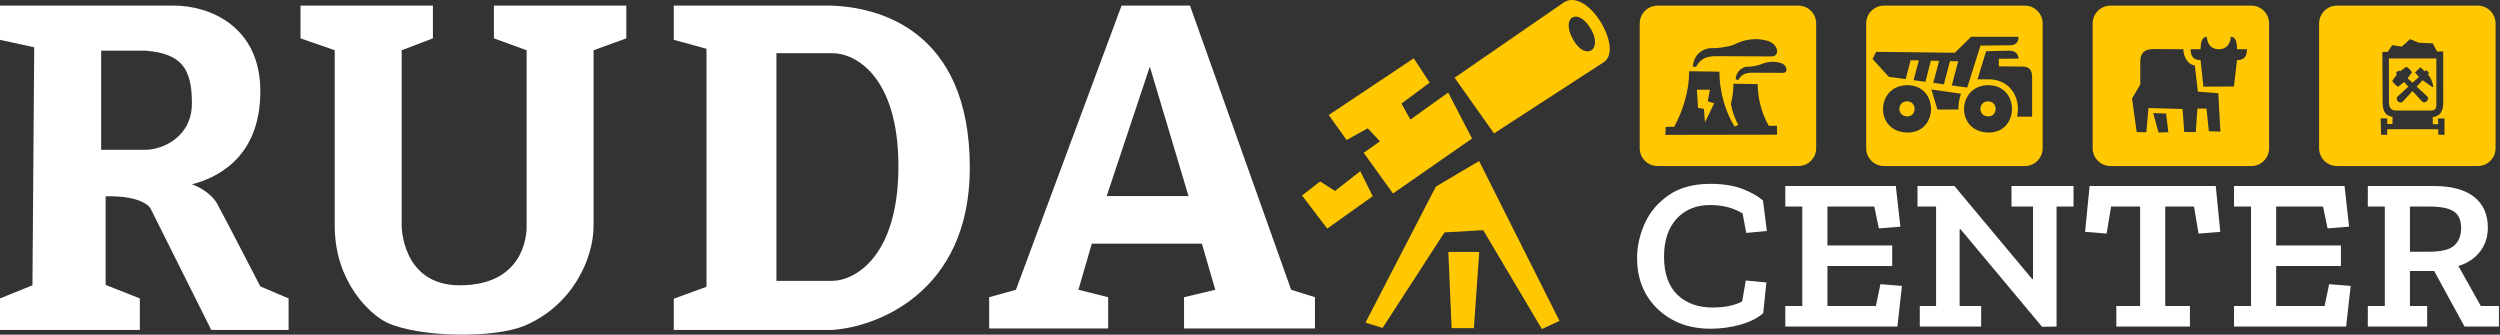 <svg width="889" height="119" viewBox="0 0 889 119" fill="none" xmlns="http://www.w3.org/2000/svg">
<rect x="0" y="0" width="889" height="119" fill="#333333" stroke="none"/>
<path fill-rule="evenodd" clip-rule="evenodd" d="M669.955 2C666.455 2 663.617 4.838 663.617 8.338V52.704C663.617 56.204 666.455 59.042 669.955 59.042H720.025C723.526 59.042 726.363 56.204 726.363 52.704V8.338C726.363 4.838 723.526 2 720.025 2H669.955ZM703.2 28.2H707.078C715.332 28.2 718.691 35.492 717.261 41.476H722.622V27.548C722.622 24.693 721.518 23.882 719.621 23.665L710.784 23.597V20.912L717.829 20.841C717.704 19.536 717.015 18.022 714.482 18.022C711.565 18.022 706.253 18.235 706.253 18.235L703.2 28.2ZM704.259 16.23C704.259 16.23 711.489 16.1 714.788 16.1C718.091 16.1 717.776 13.082 717.776 13.082H700.912L695.144 18.753L667.159 18.433L665.882 20.98L671.642 27.307L677.663 28.137L679.411 21.415L682.339 21.482L680.471 28.517L684.672 29.09L686.625 21.577L689.553 21.644L687.475 29.474L691.261 29.992L693.408 21.735L696.336 21.806L694.056 30.387L699.559 31.135L704.259 16.23ZM678.424 47.127C666.421 47.127 666.965 30.292 678.235 30.292C689.505 30.292 689.388 47.127 678.424 47.127ZM678.155 36.03C674.57 36.03 674.397 41.389 678.215 41.389C681.703 41.389 681.727 36.03 678.155 36.03ZM688.945 38.949H696.405C696.4 37.037 696.708 35.138 697.315 33.321L686.806 31.831L688.945 38.949ZM707.05 30.292C718.272 30.292 718.203 47.127 707.24 47.127C695.237 47.127 695.78 30.292 707.05 30.292ZM707.03 41.389C710.518 41.389 710.542 36.03 706.97 36.03C703.397 36.03 703.212 41.389 707.03 41.389Z" fill="#FFC803"/>
<path fill-rule="evenodd" clip-rule="evenodd" d="M750.486 2C746.986 2 744.148 4.838 744.148 8.338V52.704C744.148 56.204 746.986 59.042 750.486 59.042H800.557C804.057 59.042 806.895 56.204 806.895 52.704V8.338C806.895 4.838 804.057 2 800.557 2H750.486ZM794.39 30.748L795.482 21.369C798.066 21.369 799.014 20.066 799.014 17.505H795.49C795.465 15.565 795.22 13.082 793.269 13.082C793.269 13.082 793.273 17.505 789.007 17.505C784.742 17.505 784.742 13.082 784.742 13.082C782.79 13.099 782.55 15.565 782.52 17.505H778.996C778.996 20.066 779.949 21.369 782.52 21.369L783.536 30.822L794.39 30.748ZM781.568 32.589C781.568 32.589 780.657 24.699 780.468 23.231C778.482 23.231 776.396 20.562 776.396 17.497C772.886 17.497 770.444 17.474 768.615 17.457C767.52 17.447 766.645 17.439 765.892 17.439C762.427 17.439 761.086 18.957 761.086 22.014V30.02L758.161 35.034L759.801 46.974L763.236 47.031L763.991 38.422L776.126 38.753L776.703 46.944L780.822 46.974L781.391 38.629H784.628L785.471 46.659L789.581 46.812L788.826 33.16L781.568 32.589ZM767.569 47.127L771.068 47.015L770.267 40.387L765.668 40.193L767.569 47.127Z" fill="#FFC803"/>
<path fill-rule="evenodd" clip-rule="evenodd" d="M831.014 2C827.513 2 824.676 4.838 824.676 8.338V52.704C824.676 56.204 827.513 59.042 831.014 59.042H881.084C884.584 59.042 887.422 56.204 887.422 52.704V8.338C887.422 4.838 884.584 2 881.084 2H831.014ZM869.263 47.96V42.123L866.957 42.145L867.004 44.168H865.117L865.071 41.65C867.883 41.289 868.826 39.393 868.826 36.379C868.826 34.979 868.805 18.301 868.805 18.301L866.617 18.323L865.092 15.419L860.103 15.189L857.017 13.915L854.102 16.572L850.662 16.062L849.07 18.478H847.162C847.162 18.478 847.258 34.717 847.258 36.301C847.258 39.697 848.371 41.239 850.804 41.547L850.758 44.097H848.903V42.123L846.566 42.053L846.701 47.889L848.893 47.96V45.95H867.025L867.071 47.889L869.263 47.96ZM866.358 20.784V36.648H866.365C866.365 36.69 866.365 36.732 866.365 36.773C866.367 38.299 866.368 39.308 864.234 39.308H852.116C850.123 39.308 849.552 38.134 849.531 36.581C849.471 31.82 849.499 20.784 849.499 20.784H866.358ZM863.042 34.19L859.358 30.794L861.478 28.527L864.982 31.003L865.266 30.819C865.072 29.216 864.414 27.704 863.372 26.468L863.791 26.019L862.847 24.884L862.291 25.393C861.507 24.665 860.659 23.925 860.659 23.925L858.755 25.814L860.209 27.314L857.883 29.436L856.141 27.83L857.677 25.779C857.588 25.291 856.358 23.95 855.624 23.787L853.439 25.365L853.084 25.011L851.946 25.956L852.372 26.415L850.669 28.761C851.191 29.617 851.911 30.336 852.769 30.858L854.897 29.16L856.411 30.798L852.595 34.303C851.503 35.364 853.276 37.267 854.464 36.072L857.879 32.386L861.269 36.054C862.333 37.143 864.241 35.375 863.042 34.19Z" fill="#FFC803"/>
<path fill-rule="evenodd" clip-rule="evenodd" d="M589.424 2C585.924 2 583.086 4.838 583.086 8.338V52.704C583.086 56.204 585.924 59.042 589.424 59.042H639.494C642.995 59.042 645.832 56.204 645.832 52.704V8.338C645.832 4.838 642.995 2 639.494 2H589.424ZM627.776 25.88C630.023 25.895 632.462 25.913 634.106 25.913C635.905 25.913 635.663 23.097 633.187 22.389C630.889 21.708 628.419 21.874 626.236 22.855C625.182 23.358 622.419 23.78 621.768 23.725C619.724 23.549 617.225 25.362 617.225 28.343L618.305 28.313C618.953 26.742 620.558 25.854 623.048 25.854C624.074 25.854 625.855 25.866 627.776 25.88ZM618.824 20.012C622.88 20.036 627.28 20.061 630.003 20.061C632.982 20.061 632.55 15.656 628.458 14.496C624.493 13.377 620.505 13.905 616.674 15.825C615.01 16.662 610.378 17.205 609.298 17.125C608.369 17.047 607.432 17.162 606.55 17.461C605.667 17.761 604.858 18.239 604.174 18.865C603.49 19.491 602.946 20.25 602.577 21.096C602.208 21.941 602.022 22.852 602.031 23.773L603.148 23.732C604.719 20.862 606.744 19.973 610.438 19.973C612.14 19.973 615.356 19.992 618.824 20.012ZM618.137 44.465L616.793 44.975C613.253 39.234 611.417 32.025 611.417 25.487L600.664 25.325C600.664 32.403 598.453 39.319 595.359 45.082L592.38 45.111L592.157 47.96L631.947 47.894L631.865 44.718L628.983 44.748C626.415 40.21 625.06 35.103 625.048 29.907L616.417 29.778C616.407 32.195 616.101 34.602 615.505 36.947C615.982 39.572 616.87 42.109 618.137 44.465ZM603.412 31.914H608.025L607.284 36.033L609.552 36.745L606.286 43.485L605.914 38.713L603.822 38.368L603.412 31.914Z" fill="#FFC803"/>
<path fill-rule="evenodd" clip-rule="evenodd" d="M351.744 105.685L361.266 103.04L398.826 2L423.16 2L459.132 103.04L467.597 105.685V116.794H421.044V105.685L432.153 103.04L427.392 86.641H388.246L383.485 103.04L394.065 105.685V116.794H351.744V105.685ZM422.632 69.713L408.878 23.689L393.537 69.713H422.632Z" fill="white"/>
<path d="M106.859 2L153.941 2V13.638L142.832 17.87V80.293C142.832 80.293 142.832 101.453 163.463 101.453C188.326 101.453 187.268 80.293 187.268 80.293V17.87L175.63 13.638V2L222.712 2V13.638L211.074 17.87V80.293C211.074 91.931 203.668 108.481 186.739 115.736C175.63 120.497 148.651 119.968 137.542 114.678C131.972 112.026 119.027 100.607 119.027 80.293V17.87L106.859 13.638V2Z" fill="white"/>
<path fill-rule="evenodd" clip-rule="evenodd" d="M251.234 17.341L239.596 14.167V2L295.67 2C311.541 2.529 344.868 9.935 344.868 59.662C344.868 104.098 311.541 116.442 295.67 117.323H239.596V106.214L251.234 101.982V17.341ZM276.098 99.866V18.928H296.2C303.959 18.928 319.476 26.969 319.476 59.133C319.476 91.296 303.959 99.69 296.2 99.866H276.098Z" fill="white"/>
<path fill-rule="evenodd" clip-rule="evenodd" d="M0 14.167L12.167 16.812L11.54 101.453L0 106.12L0 117.323H49.727V106.12L37.559 101.315V69.812C37.559 69.812 49.727 69.184 53.43 73.945L75.119 117.323H102.627V106.12L92.576 101.849C88.344 93.662 79.351 76.326 77.235 72.481C75.119 68.637 70.358 66.252 68.242 65.54C75.824 63.582 92.576 57.017 92.576 32.435C92.576 9.406 74.59 2 61.894 2L0 2L0 14.167ZM35.972 53.259V18.018H51.842C64.538 19.086 68.241 24.319 68.241 36.707C68.241 49.094 57.308 53.259 51.842 53.259H35.972Z" fill="white"/>
<path d="M888.623 116.121H876.382L865.591 96.36H856.975V108.816H863.095V116.121H841.996V108.816H848.036V73.447H841.996V66.143H865.269C871.765 66.143 876.624 67.45 879.845 70.064C883.066 72.627 884.677 76.241 884.677 80.905C884.677 84.237 883.737 87.108 881.858 89.517C880.033 91.875 877.483 93.566 874.208 94.592L882.181 108.816H888.623V116.121ZM875.174 81.136C875.174 78.317 874.315 76.343 872.597 75.216C870.879 74.037 867.954 73.447 863.82 73.447H856.975V89.517H863.739C868.034 89.517 871.014 88.799 872.678 87.364C874.342 85.877 875.174 83.802 875.174 81.136Z" fill="white"/>
<path d="M834.282 116.121H794.42V108.816H800.46V73.447H794.42V66.143H833.719L835.329 80.598L827.679 81.213L826.068 73.447H809.398V87.287H832.43V94.592H809.398V108.816H826.632L828.242 101.05L835.893 101.665L834.282 116.121Z" fill="white"/>
<path d="M789.531 82.443L781.801 83.058L780.19 73.447H769.963V108.816H778.74V116.121H752.568V108.816H761.024V73.447H750.716L749.105 83.058L741.455 82.443L743.066 66.143H787.921L789.531 82.443Z" fill="white"/>
<path d="M737.352 73.447H731.313V116.121L726.159 116.198L697.168 81.52H696.846V108.816H704.496V116.121H682.672V108.816H688.471V73.447H681.867V66.143H694.994L722.615 99.205H722.937V73.447H715.287V66.143H737.352V73.447Z" fill="white"/>
<path d="M674.718 116.121H634.855V108.816H640.895V73.447H634.855V66.143H674.154L675.765 80.598L668.114 81.213L666.504 73.447H649.834V87.287H672.866V94.592H649.834V108.816H667.067L668.678 101.05L676.328 101.665L674.718 116.121Z" fill="white"/>
<path d="M627 111.353C625.121 113.045 622.436 114.403 618.947 115.428C615.511 116.402 611.941 116.889 608.236 116.889C600.666 116.889 594.412 114.557 589.473 109.892C584.587 105.177 582.145 99.128 582.145 91.747C582.145 87.594 583.057 83.494 584.883 79.444C586.708 75.395 589.553 72.037 593.419 69.372C597.284 66.706 602.223 65.374 608.236 65.374C612.639 65.374 616.397 65.963 619.51 67.142C622.624 68.321 625.094 69.705 626.919 71.294L628.288 82.135L620.96 82.827L619.671 75.907C616.45 73.908 612.585 72.909 608.075 72.909C603.136 72.909 599.163 74.549 596.157 77.83C593.204 81.11 591.728 85.595 591.728 91.285C591.728 97.231 593.311 101.742 596.479 104.818C599.646 107.842 603.807 109.354 608.961 109.354C613.256 109.354 616.772 108.637 619.51 107.201L620.799 99.743L628.127 100.435L627 111.353Z" fill="white"/>
<path fill-rule="evenodd" clip-rule="evenodd" d="M570.321 22.102C568.719 23.162 531.274 47.431 531.274 47.431L517.249 27.637C517.249 27.637 554.483 1.955 556.002 0.93C564.48 -4.757 577.539 17.298 570.321 22.102ZM565.611 10.174C561.148 2.461 554.742 6.017 559.487 14.236C563.88 21.749 570.097 17.863 565.669 10.174H565.611ZM514.976 32.9L523.455 49.256L495.347 68.803L484.937 54.343L490.707 50.245L486.351 45.618L478.861 49.786L472.503 40.896L502.73 20.736L508.394 29.391L498.35 36.833L501.541 42.521L514.976 32.9ZM483.713 60.879L488.14 69.769L471.961 81.285L463 69.51L469.441 64.517L474.74 67.909L483.713 60.879ZM525.963 57.264L554.553 114.103L548.289 117L527.435 81.85L513.658 82.639L491.649 116.611L485.573 114.727L510.584 66.366L525.963 57.264ZM524.114 116.682H516.201L515.024 89.599H526.022L524.114 116.682Z" fill="#FFC803"/>
</svg>
